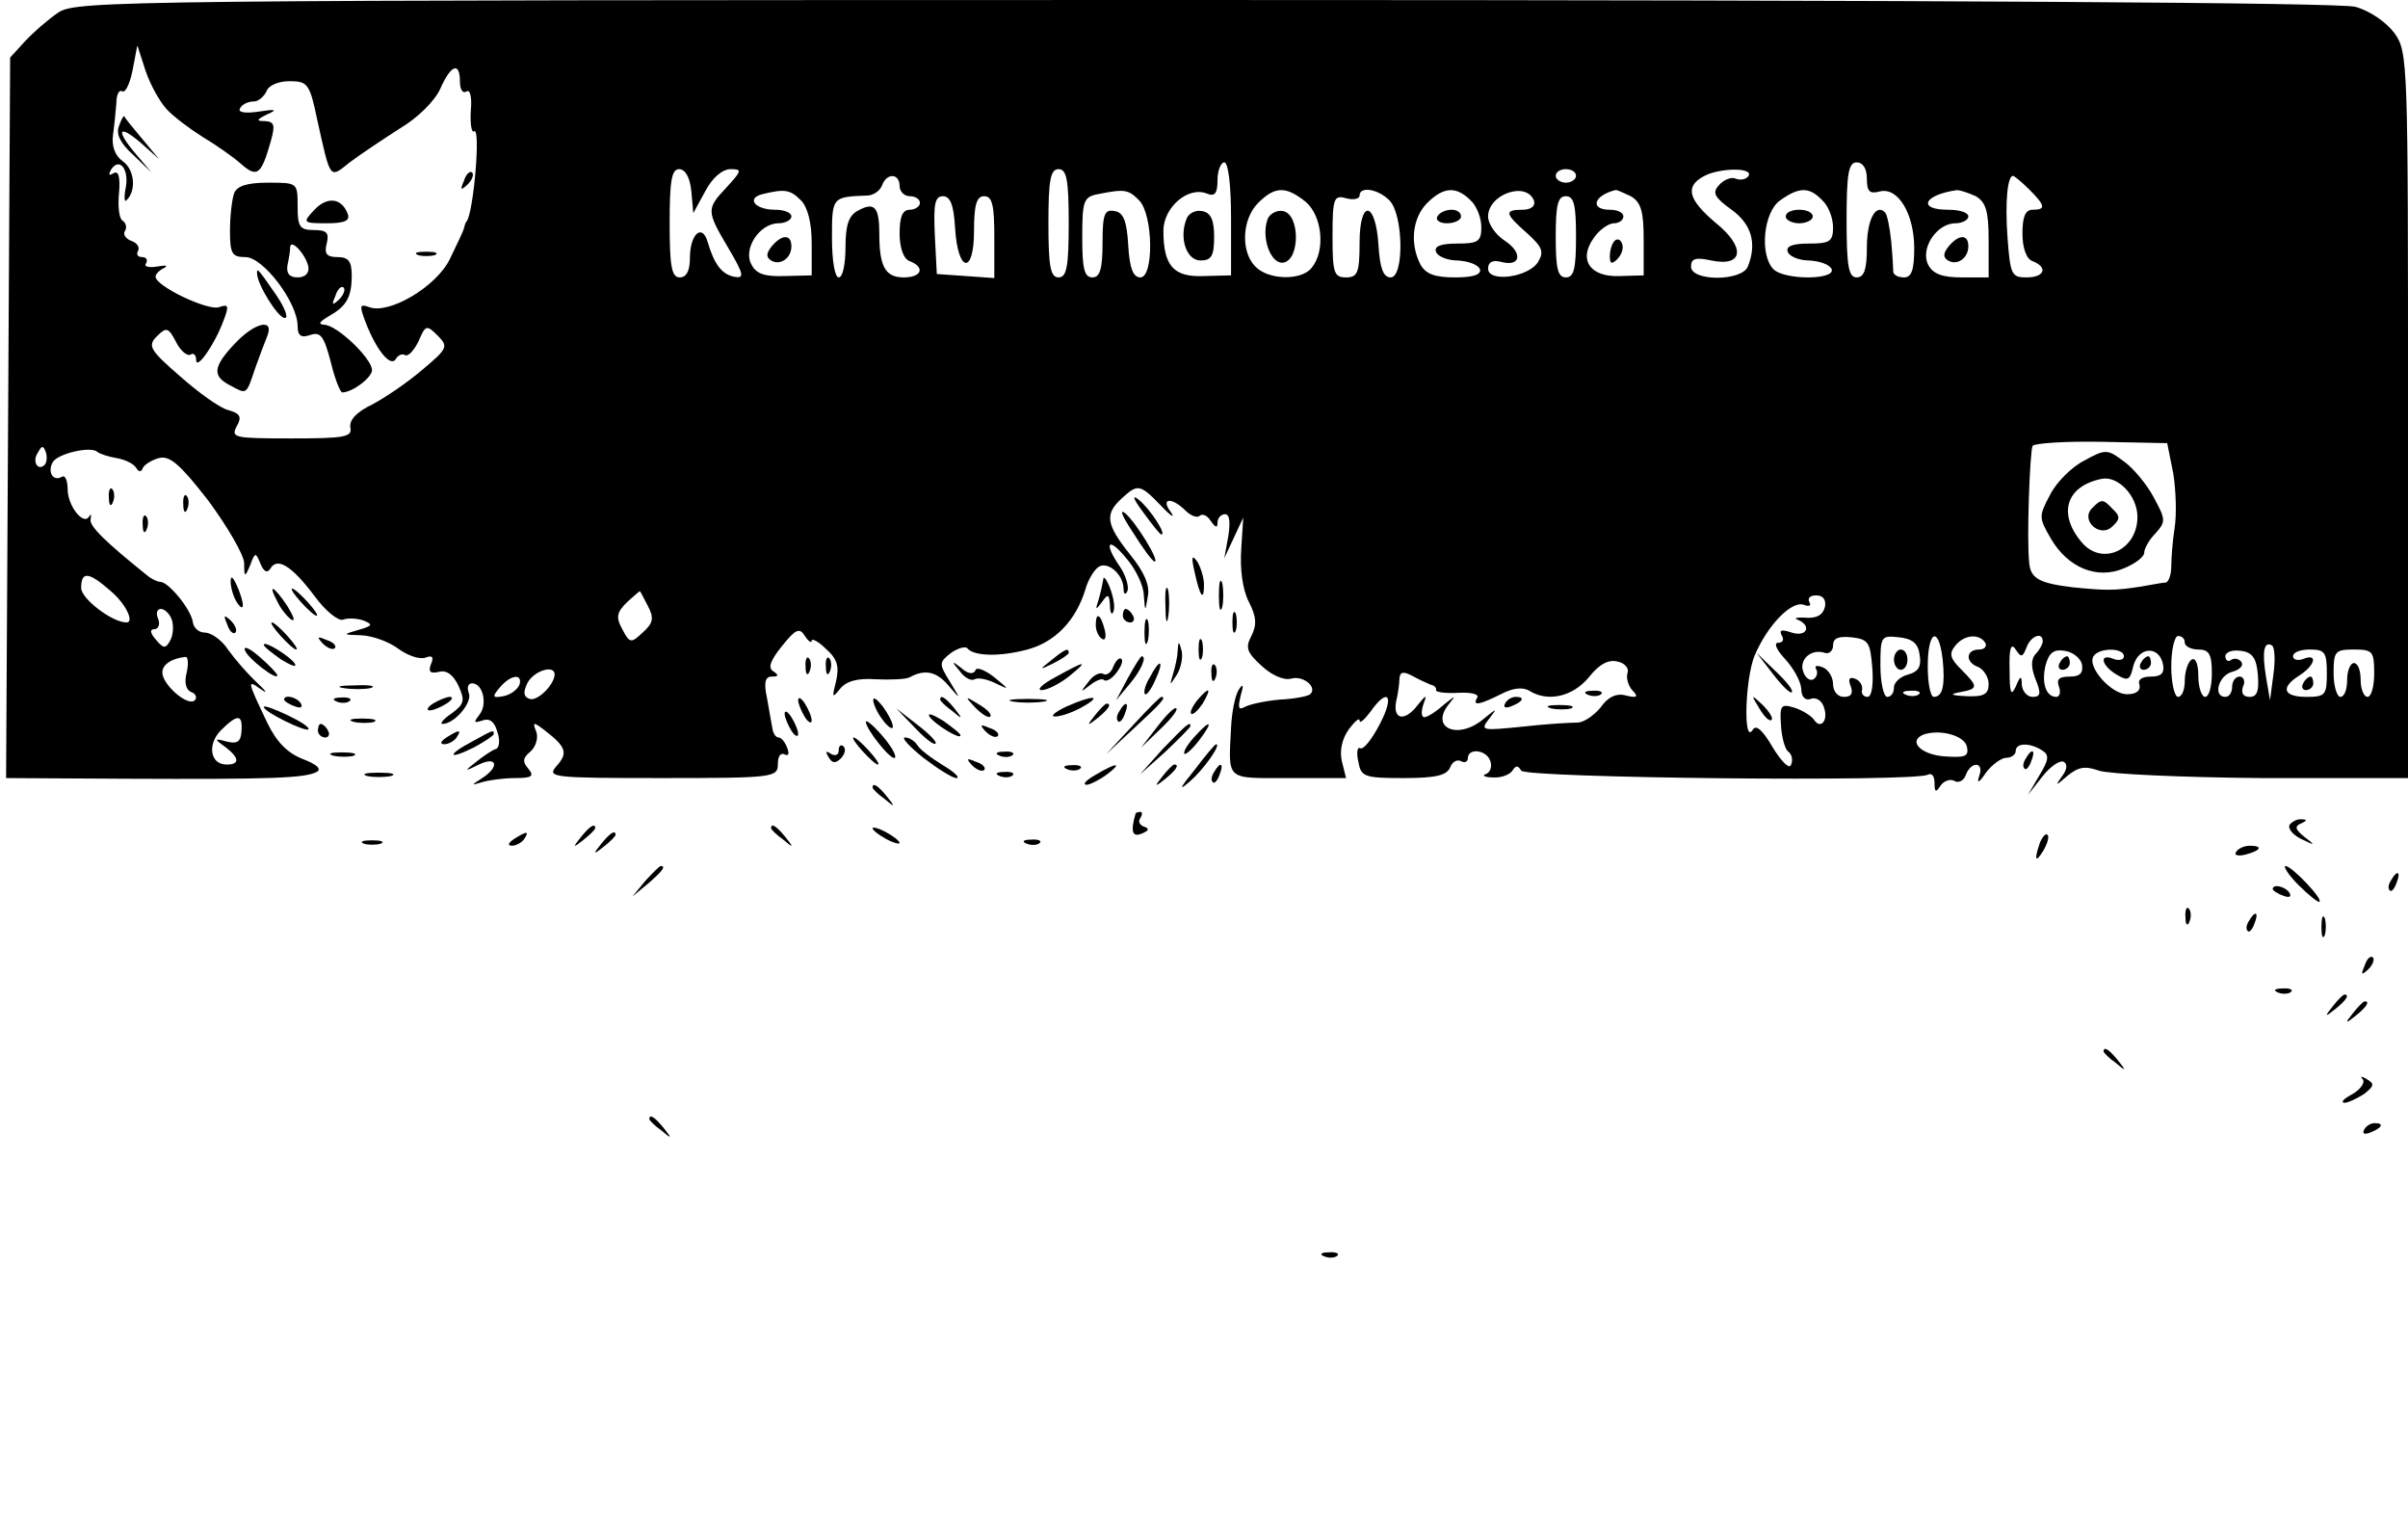 <?xml version="1.0" standalone="no"?>
<!DOCTYPE svg PUBLIC "-//W3C//DTD SVG 20010904//EN"
 "http://www.w3.org/TR/2001/REC-SVG-20010904/DTD/svg10.dtd">
<svg version="1.0" xmlns="http://www.w3.org/2000/svg"
 width="356pt" height="226pt" viewBox="0 0 356 226"
 preserveAspectRatio="xMidYMid meet">

<g transform="translate(0,226) scale(0.1,-0.1)"
fill="#000000" stroke="none">
<path d="M87 2242 c-15 -10 -37 -29 -50 -43 l-22 -24 -3 -532 -3 -533 178 -1
c215 -1 264 1 281 10 8 4 1 11 -20 19 -23 9 -39 25 -53 54 -30 63 -30 64 -9
49 10 -7 8 -3 -6 10 -14 13 -33 35 -43 49 -9 14 -25 25 -34 25 -9 0 -17 7 -18
16 -3 19 -36 59 -48 59 -4 0 -13 4 -20 10 -61 49 -86 73 -83 83 1 7 1 8 -2 4
-8 -15 -32 15 -32 40 0 13 -4 22 -9 18 -13 -7 -21 8 -13 22 8 13 57 24 66 15
4 -3 16 -7 28 -9 12 -2 25 -8 29 -14 4 -7 8 -7 10 -1 2 5 13 12 24 15 16 4 31
-9 73 -63 28 -38 52 -79 53 -92 0 -22 1 -22 9 -3 7 19 8 19 15 2 5 -12 10 -15
15 -7 10 17 32 3 65 -41 16 -22 35 -37 42 -35 7 3 21 2 30 -1 15 -6 14 -8 -7
-14 -24 -7 -24 -7 5 -8 17 -1 41 -10 54 -20 14 -10 31 -16 40 -13 10 4 13 1 8
-10 -4 -11 -1 -14 12 -11 11 3 21 -4 29 -21 10 -22 8 -27 -11 -41 -12 -8 -17
-15 -13 -15 18 0 45 32 39 46 -3 8 -1 14 5 14 16 0 23 -31 11 -46 -9 -12 -9
-13 4 -9 10 4 18 -1 22 -16 5 -13 3 -25 -2 -26 -6 -2 -19 -11 -29 -19 -18 -14
-18 -15 4 -4 27 13 31 -3 5 -20 -17 -11 -17 -11 0 -6 10 3 32 6 49 6 25 0 28
3 19 14 -9 10 -8 16 3 25 8 7 12 20 9 29 -6 15 -5 16 13 2 31 -24 34 -33 17
-52 -15 -17 -8 -18 155 -18 167 0 172 1 172 21 0 11 4 17 10 14 6 -3 7 1 4 9
-3 9 -9 16 -13 16 -4 0 -8 6 -9 13 -1 6 -5 27 -8 45 -5 23 -3 32 7 32 10 0 11
2 2 8 -8 5 -4 16 13 37 20 25 26 28 34 15 5 -8 10 -11 10 -7 0 4 10 -1 21 -12
17 -15 20 -26 15 -48 -6 -24 -6 -26 6 -11 9 11 25 16 53 14 22 -1 45 0 50 3
22 12 39 9 57 -12 19 -22 19 -22 2 6 -16 26 -16 28 2 42 10 7 21 10 24 7 9
-12 48 -13 89 -2 41 11 72 43 86 90 4 14 13 28 19 32 13 9 36 -10 37 -31 0
-10 3 -11 6 -4 2 7 -3 23 -11 35 -25 36 -18 46 9 13 14 -16 26 -41 26 -55 2
-25 2 -25 6 -1 3 16 -5 35 -26 61 -36 45 -38 60 -13 83 24 22 27 22 58 -10 15
-16 22 -20 15 -10 -16 21 1 23 22 2 8 -8 18 -11 21 -7 4 3 11 0 16 -8 7 -10
10 -11 10 -2 0 6 5 12 11 12 7 0 8 -12 5 -32 l-6 -33 14 30 14 30 -3 -47 c-2
-29 2 -59 11 -77 12 -23 12 -35 4 -51 -9 -17 -7 -24 15 -44 15 -14 33 -22 44
-19 18 5 39 -13 28 -23 -3 -3 -23 -7 -45 -8 -22 -2 -45 -7 -52 -11 -9 -5 -10
-1 -6 16 5 17 4 20 -3 9 -5 -8 -10 -33 -11 -55 -4 -80 -9 -75 85 -75 l85 0 -6
24 c-4 16 0 34 10 48 9 12 16 18 16 13 0 -5 7 1 16 13 26 37 36 24 14 -18 -12
-23 -24 -38 -29 -36 -4 3 -6 -6 -3 -19 4 -23 8 -25 67 -25 48 0 64 4 69 16 3
8 10 12 16 9 5 -3 10 -1 10 4 0 16 27 13 33 -3 3 -8 1 -17 -6 -20 -7 -2 -2 -5
10 -5 12 -1 25 4 29 10 5 8 8 8 13 0 7 -11 583 -17 601 -6 6 3 10 -2 10 -12 0
-14 2 -15 9 -4 5 7 14 10 20 7 6 -4 14 0 17 8 8 22 28 20 20 -1 -4 -12 0 -10
10 5 9 12 23 22 30 22 8 0 14 5 14 10 0 12 20 13 39 1 11 -7 10 -14 -4 -37
l-17 -29 22 28 c12 15 26 24 31 21 6 -3 5 -12 -3 -22 -10 -14 -9 -14 8 1 17
14 27 15 47 8 14 -5 122 -10 241 -11 l216 0 0 536 c0 524 0 537 -20 565 -12
16 -36 33 -58 39 -25 6 -591 10 -1702 10 -1596 0 -1666 -1 -1693 -18z m159
-143 c10 -11 34 -29 53 -41 20 -12 46 -30 57 -40 24 -21 30 -17 44 32 7 25 6
30 -8 31 -14 0 -13 2 3 10 16 7 13 8 -13 4 -20 -3 -31 -1 -27 5 3 6 12 10 20
10 7 0 15 7 19 15 3 9 18 15 34 15 27 0 30 -4 41 -57 20 -90 18 -87 48 -63 16
12 49 34 74 50 27 16 52 41 60 59 16 36 29 40 29 10 0 -11 4 -18 10 -14 5 3 8
-9 6 -29 -1 -19 1 -33 5 -30 10 6 -1 -120 -11 -133 -2 -2 -3 -6 -4 -10 -1 -5
-11 -25 -21 -46 -20 -41 -90 -82 -119 -71 -14 5 -15 3 -6 -21 16 -42 37 -68
45 -56 3 6 10 9 14 6 5 -2 13 7 20 21 10 24 12 24 28 8 16 -16 15 -19 -22 -50
-22 -19 -56 -42 -75 -52 -23 -11 -34 -23 -32 -34 3 -14 -9 -16 -87 -16 -85 0
-90 1 -81 18 8 14 5 19 -13 24 -12 3 -44 26 -71 50 -45 39 -48 45 -34 59 14
14 17 13 28 -8 7 -14 17 -22 22 -19 4 3 8 -1 8 -8 0 -16 27 22 40 57 9 23 8
26 -6 21 -16 -6 -94 31 -94 45 0 4 6 10 13 13 6 4 2 4 -11 2 -12 -2 -20 0 -16
5 3 5 0 9 -6 9 -6 0 -9 4 -6 9 3 5 -1 12 -10 15 -8 3 -13 10 -9 15 3 5 1 12
-4 15 -5 3 -7 22 -5 41 2 24 -1 33 -8 29 -7 -4 -8 -3 -4 5 12 19 27 2 22 -26
-3 -14 -2 -23 1 -19 15 14 12 46 -6 58 -11 8 -16 22 -14 38 2 14 4 35 5 47 0
13 4 21 9 18 4 -3 11 11 15 31 l7 37 12 -37 c7 -21 21 -46 31 -57z m1574 -162
l0 -84 -40 -1 c-45 -2 -60 15 -60 67 0 34 36 66 64 55 12 -5 16 0 16 20 0 14
5 26 10 26 6 0 10 -34 10 -83z m940 59 c0 -19 4 -23 19 -19 27 7 51 -33 51
-84 0 -32 -4 -43 -15 -43 -8 0 -15 3 -16 8 0 4 -1 24 -3 45 -2 20 -6 40 -9 43
-14 14 -27 -11 -27 -52 0 -32 -4 -44 -15 -44 -12 0 -15 16 -15 85 0 69 3 85
15 85 9 0 15 -9 15 -24z m-1738 -18 l3 -33 18 33 c10 19 25 32 37 32 17 0 17
-2 -5 -26 -31 -33 -31 -35 2 -91 23 -39 24 -45 8 -42 -18 4 -29 18 -39 52 -8
27 -26 11 -26 -24 0 -19 -5 -29 -15 -29 -12 0 -15 16 -15 80 0 63 3 80 14 80
9 0 16 -12 18 -32z m558 -48 c0 -64 -3 -80 -15 -80 -12 0 -15 16 -15 80 0 64
3 80 15 80 12 0 15 -16 15 -80z m750 70 c0 -5 -7 -10 -15 -10 -8 0 -15 5 -15
10 0 6 7 10 15 10 8 0 15 -4 15 -10z m255 0 c-3 -5 -12 -7 -19 -4 -7 3 -18 -2
-25 -10 -10 -11 -6 -18 19 -36 29 -21 38 -49 24 -84 -9 -22 -84 -22 -84 0 0
12 7 14 30 9 48 -10 51 20 6 56 -40 34 -45 53 -18 68 22 13 75 14 67 1z
m-1255 -15 c0 -8 7 -15 15 -15 8 0 15 -4 15 -10 0 -5 -7 -10 -15 -10 -11 0
-15 -11 -15 -35 0 -22 6 -38 15 -41 23 -9 18 -24 -9 -24 -27 0 -36 16 -36 64
0 40 -7 48 -31 35 -14 -7 -19 -21 -19 -54 0 -25 -4 -45 -10 -45 -6 0 -10 26
-10 58 0 61 0 61 52 63 9 0 19 7 22 15 7 19 26 18 26 -1z m1670 -5 c24 -24 25
-30 5 -30 -11 0 -15 -11 -15 -35 0 -22 6 -38 15 -41 23 -9 18 -24 -9 -24 -22
0 -24 4 -28 58 -4 54 0 92 8 92 2 0 13 -9 24 -20z m-1816 -16 c10 -10 16 -33
16 -63 l0 -48 -40 -1 c-29 -1 -42 3 -49 17 -13 23 12 61 40 61 10 0 19 5 19
10 0 6 -11 10 -24 10 -30 0 -43 17 -19 23 33 8 41 7 57 -9z m500 0 c21 -21 22
-114 2 -114 -11 0 -16 14 -18 47 -2 36 -7 49 -20 51 -15 3 -18 -4 -18 -47 0
-39 -4 -51 -15 -51 -12 0 -15 13 -15 59 0 54 2 60 23 64 40 8 45 7 61 -9z
m246 -2 c25 -21 30 -73 9 -98 -15 -19 -64 -18 -83 2 -22 22 -20 70 4 94 25 25
41 25 70 2z m124 2 c21 -21 22 -114 2 -114 -11 0 -16 14 -18 47 -4 66 -28 70
-28 4 0 -44 -3 -51 -20 -51 -18 0 -20 7 -20 61 0 56 2 61 20 56 11 -3 20 -1
20 4 0 14 27 10 44 -7z m120 0 c9 -8 16 -26 16 -40 0 -21 -5 -24 -36 -24 -24
0 -34 -4 -31 -12 2 -7 17 -13 32 -13 16 -1 30 -6 33 -13 2 -8 -10 -12 -37 -12
-30 0 -43 5 -51 19 -16 31 -12 69 10 91 24 24 43 25 64 4z m94 -1 c2 -8 -5
-13 -17 -13 -28 0 -26 -6 7 -35 22 -20 25 -27 16 -42 -14 -23 -74 -31 -74 -10
0 10 7 13 19 10 29 -8 33 13 6 31 -14 9 -25 25 -25 36 0 33 57 53 68 23z m143
7 c15 -9 19 -22 19 -64 l0 -53 -35 -1 c-44 -2 -62 24 -39 56 8 12 22 22 30 22
8 0 14 5 14 10 0 6 -9 10 -20 10 -30 0 -24 21 8 29 2 1 12 -4 23 -9z m283 -6
c9 -8 16 -26 16 -40 0 -21 -5 -24 -36 -24 -24 0 -34 -4 -31 -12 2 -7 17 -13
32 -13 16 -1 30 -6 33 -13 5 -16 -70 -16 -86 0 -21 21 -15 85 10 102 28 20 43
20 62 0z m227 6 c15 -9 19 -22 19 -65 l0 -55 -40 0 c-28 0 -42 5 -49 18 -13
24 12 62 40 62 10 0 19 5 19 10 0 6 -13 10 -30 10 -46 0 -36 22 13 29 5 0 17
-4 28 -9z m-1509 -47 c4 -66 28 -70 28 -4 0 39 4 51 15 51 12 0 15 -13 15 -61
l0 -60 -42 3 -43 3 -3 58 c-2 45 0 57 12 57 11 0 16 -13 18 -47z m918 -13 c0
-47 -3 -60 -15 -60 -12 0 -15 13 -15 60 0 47 3 60 15 60 12 0 15 -13 15 -60z
m883 -350 c4 -25 5 -61 2 -80 -3 -19 -5 -45 -5 -57 0 -13 -4 -23 -8 -24 -4 0
-20 -3 -37 -6 -39 -6 -51 -6 -101 -1 -49 6 -62 13 -64 36 -4 34 1 165 5 173 3
4 49 7 102 6 l97 -2 9 -45z m-3147 13 c-10 -10 -19 5 -10 18 6 11 8 11 12 0 2
-7 1 -15 -2 -18z m97 -186 c23 -19 36 -47 24 -47 -21 0 -67 35 -67 51 0 25 11
24 43 -4z m795 -23 c9 -17 8 -25 -8 -39 -17 -16 -19 -16 -30 5 -10 18 -8 25 7
40 10 9 19 17 19 16 1 0 6 -11 12 -22z m1740 -1 c-3 -12 -12 -17 -28 -16 -14
1 -19 -1 -12 -3 21 -9 13 -26 -9 -19 -15 5 -19 4 -15 -4 4 -6 2 -11 -5 -11 -7
0 -3 -10 10 -24 12 -13 23 -32 24 -44 0 -12 6 -18 14 -15 7 3 16 -2 19 -11 8
-20 -4 -35 -14 -20 -4 6 -17 14 -29 18 -20 6 -22 4 -20 -26 1 -18 6 -36 11
-39 5 -4 7 -12 4 -19 -2 -8 -14 4 -27 25 -15 26 -25 35 -30 26 -14 -22 -11 76
3 110 19 45 55 82 73 75 8 -3 11 -1 8 4 -3 6 1 10 10 10 10 0 15 -6 13 -17z
m-2444 -19 c3 -9 2 -22 -2 -30 -7 -13 -10 -13 -21 0 -9 10 -10 16 -3 16 6 0 9
7 6 15 -4 8 -2 15 4 15 5 0 13 -7 16 -16z m2514 -71 c2 -26 -1 -43 -7 -43 -6
0 -10 5 -8 11 1 6 -4 14 -11 16 -8 3 -10 -1 -6 -11 4 -11 1 -16 -10 -16 -9 0
-16 8 -16 19 0 10 -7 22 -16 25 -8 3 -12 2 -9 -3 3 -5 1 -12 -4 -15 -5 -3 -12
2 -15 11 -7 18 12 35 32 28 6 -2 12 3 12 11 0 11 8 14 28 12 24 -3 27 -7 30
-45z m70 19 c3 -17 -2 -25 -17 -29 -12 -3 -21 -12 -21 -19 0 -8 -4 -14 -10
-14 -5 0 -10 21 -10 46 0 44 1 45 28 42 19 -2 28 -9 30 -26z m34 -6 c4 -39 0
-56 -13 -56 -5 0 -9 20 -9 45 0 53 16 61 22 11z m63 24 c3 -5 -1 -10 -9 -10
-20 0 -21 -19 -1 -26 8 -4 15 -15 15 -25 0 -15 -7 -19 -32 -18 -24 1 -27 3
-10 6 27 5 27 8 1 34 -16 16 -18 23 -8 35 13 16 35 18 44 4z m85 2 c0 -4 -5
-13 -10 -18 -7 -7 -8 -19 -1 -37 9 -22 8 -27 -4 -27 -8 0 -15 8 -16 18 0 14
-2 14 -9 -3 -7 -15 -9 -9 -9 25 -1 31 2 41 9 30 8 -12 10 -12 16 3 6 17 24 24
24 9z m210 -2 c0 -5 9 -10 20 -10 16 0 20 -7 20 -35 0 -19 -4 -35 -10 -35 -5
0 -10 14 -10 31 0 17 -4 28 -10 24 -5 -3 -10 -17 -10 -31 0 -13 -4 -24 -10
-24 -5 0 -10 20 -10 45 0 25 5 45 10 45 6 0 10 -4 10 -10z m131 -47 l-5 -38
-6 35 c-6 37 -3 53 9 46 4 -3 5 -22 2 -43z m-283 15 c2 -13 -3 -18 -18 -18
-16 0 -20 -4 -16 -15 3 -8 1 -15 -4 -15 -15 0 -22 20 -16 46 5 19 12 25 29 22
12 -2 23 -11 25 -20z m62 12 c0 -5 -7 -7 -15 -4 -22 9 -19 -9 4 -23 17 -10 20
-9 25 13 8 29 39 30 44 1 2 -12 -3 -17 -18 -17 -14 0 -20 -5 -17 -12 2 -8 -4
-14 -17 -14 -23 -2 -61 40 -51 56 8 13 45 13 45 0z m198 -27 c2 -24 -1 -33
-12 -33 -10 0 -13 6 -10 15 4 8 1 15 -5 15 -6 0 -11 -7 -11 -15 0 -8 -4 -15
-10 -15 -19 0 -10 32 10 37 11 3 17 9 14 14 -3 5 -10 7 -15 4 -5 -4 -9 -1 -9
5 0 6 10 10 23 8 17 -2 23 -11 25 -35z m102 2 c0 -32 -2 -35 -30 -35 -35 0
-39 14 -10 32 23 15 27 33 5 24 -8 -3 -15 -1 -15 4 0 6 11 10 25 10 22 0 25
-4 25 -35z m70 0 c0 -19 -4 -35 -10 -35 -5 0 -10 11 -10 25 0 14 -4 25 -10 25
-5 0 -10 -11 -10 -25 0 -14 -4 -25 -10 -25 -5 0 -10 16 -10 35 0 32 2 35 30
35 28 0 30 -3 30 -35z m-3234 1 c-4 -15 -1 -26 7 -29 6 -2 9 -8 5 -12 -10 -10
-48 23 -48 41 0 12 14 21 34 23 4 1 5 -10 2 -23z m2130 -1 c-2 -7 1 -18 7 -25
10 -10 7 -12 -9 -8 -14 4 -27 -2 -38 -18 -10 -12 -25 -22 -34 -22 -10 0 -46
-2 -81 -6 -60 -6 -63 -6 -50 11 13 17 13 17 -7 1 -37 -32 -80 -15 -53 20 12
15 12 15 -7 0 -11 -10 -24 -18 -28 -18 -5 0 -5 8 -2 18 6 16 5 16 -8 0 -19
-25 -37 -22 -32 5 3 12 5 28 5 35 1 9 6 10 19 3 9 -5 22 -11 27 -13 6 -1 9 -5
8 -8 -1 -3 14 -5 33 -4 19 1 31 -2 28 -7 -8 -13 3 -11 35 5 17 9 32 11 42 5
27 -17 64 -9 88 20 15 19 29 27 43 23 10 -2 17 -10 14 -17z m-1586 -2 c-1 -16
-26 -40 -37 -36 -9 3 -10 10 -3 24 10 18 40 27 40 12z m-52 -15 c-3 -7 -13
-15 -24 -17 -16 -3 -17 -1 -5 13 16 19 34 21 29 4z m2069 -14 c-3 -3 -12 -4
-19 -1 -8 3 -5 6 6 6 11 1 17 -2 13 -5z m-2480 -55 c-1 -15 -6 -19 -22 -15
-18 5 -19 4 -2 -8 21 -16 22 -26 2 -26 -24 0 -29 29 -9 50 25 25 33 25 31 -1z
m2551 -23 c3 -14 -3 -16 -32 -14 -35 2 -56 22 -33 32 24 9 62 -1 65 -18z"/>
<path d="M176 2074 c-5 -12 2 -26 21 -43 l27 -26 -22 26 c-31 36 -28 47 6 18
l27 -24 -25 30 c-14 17 -26 31 -26 33 -1 2 -5 -5 -8 -14z"/>
<path d="M686 1993 c-6 -14 -5 -15 5 -6 7 7 10 15 7 18 -3 3 -9 -2 -12 -12z"/>
<path d="M346 1974 c-3 -9 -6 -33 -6 -55 0 -34 3 -39 23 -39 26 0 77 -67 77
-102 0 -14 5 -18 19 -13 15 5 20 -2 30 -40 6 -25 14 -45 17 -45 15 0 44 22 44
33 0 17 -52 67 -71 67 -9 1 -7 4 6 12 27 15 35 28 35 61 0 21 -5 27 -21 27
-16 0 -20 5 -16 20 4 16 0 20 -19 20 -21 0 -24 5 -24 35 0 35 0 35 -44 35 -31
0 -46 -5 -50 -16z m110 -109 c1 -9 -5 -15 -16 -15 -12 0 -17 6 -15 18 2 9 4
21 4 27 1 13 24 -12 27 -30z m45 -48 c-10 -9 -11 -8 -5 6 3 10 9 15 12 12 3
-3 0 -11 -7 -18z"/>
<path d="M464 1949 c-17 -18 -16 -19 19 -19 27 0 35 4 31 14 -9 24 -31 26 -50
5z"/>
<path d="M618 1883 c6 -2 18 -2 25 0 6 3 1 5 -13 5 -14 0 -19 -2 -12 -5z"/>
<path d="M380 1856 c0 -16 31 -66 41 -66 6 0 0 15 -12 33 -29 42 -29 41 -29
33z"/>
<path d="M347 1752 c-32 -34 -34 -48 -6 -62 24 -13 23 -14 36 25 6 17 14 38
18 48 11 27 -18 21 -48 -11z"/>
<path d="M1754 1936 c-11 -28 0 -61 21 -61 16 0 20 7 20 35 0 25 -5 36 -18 38
-9 2 -20 -3 -23 -12z"/>
<path d="M1141 1896 c-8 -10 -9 -16 -1 -21 13 -8 30 3 30 21 0 18 -14 18 -29
0z"/>
<path d="M1874 1936 c-10 -27 5 -68 24 -64 24 5 24 71 -1 76 -9 2 -20 -4 -23
-12z"/>
<path d="M2125 1940 c-3 -5 3 -10 14 -10 12 0 21 5 21 10 0 6 -6 10 -14 10 -8
0 -18 -4 -21 -10z"/>
<path d="M2387 1904 c-4 -4 -7 -14 -7 -23 0 -11 3 -12 11 -4 6 6 10 16 7 23
-2 6 -7 8 -11 4z"/>
<path d="M2640 1940 c0 -5 9 -10 20 -10 11 0 20 5 20 10 0 6 -9 10 -20 10 -11
0 -20 -4 -20 -10z"/>
<path d="M2881 1896 c-8 -10 -9 -16 -1 -21 13 -8 30 3 30 21 0 18 -14 18 -29
0z"/>
<path d="M3081 1579 c-18 -9 -41 -32 -50 -50 -17 -32 -17 -34 1 -65 25 -43 68
-61 108 -44 17 7 30 17 30 23 0 6 7 19 17 29 15 17 15 20 -3 53 -10 19 -30 43
-44 53 -24 18 -27 19 -59 1z m79 -83 c0 -49 -52 -73 -82 -38 -36 42 -24 83 28
94 25 6 54 -25 54 -56z"/>
<path d="M3093 1509 c-18 -18 12 -45 30 -27 11 10 12 15 1 25 -15 16 -17 16
-31 2z"/>
<path d="M2621 1264 c13 -17 26 -30 28 -27 3 2 -8 16 -24 31 l-28 27 24 -31z"/>
<path d="M2601 1213 c7 -12 15 -20 18 -17 3 2 -3 12 -13 22 -17 16 -18 16 -5
-5z"/>
<path d="M2800 1285 c0 -8 5 -15 10 -15 6 0 10 7 10 15 0 8 -4 15 -10 15 -5 0
-10 -7 -10 -15z"/>
<path d="M3045 1280 c-3 -5 -1 -10 4 -10 6 0 11 5 11 10 0 6 -2 10 -4 10 -3 0
-8 -4 -11 -10z"/>
<path d="M3165 1280 c-3 -5 -1 -10 4 -10 6 0 11 5 11 10 0 6 -2 10 -4 10 -3 0
-8 -4 -11 -10z"/>
<path d="M3405 1250 c-3 -5 -1 -10 4 -10 6 0 11 5 11 10 0 6 -2 10 -4 10 -3 0
-8 -4 -11 -10z"/>
<path d="M2348 1233 c7 -3 16 -2 19 1 4 3 -2 6 -13 5 -11 0 -14 -3 -6 -6z"/>
<path d="M2225 1220 c-3 -6 1 -7 9 -4 18 7 21 14 7 14 -6 0 -13 -4 -16 -10z"/>
<path d="M2293 1213 c9 -2 23 -2 30 0 6 3 -1 5 -18 5 -16 0 -22 -2 -12 -5z"/>
<path d="M161 1524 c0 -11 3 -14 6 -6 3 7 2 16 -1 19 -3 4 -6 -2 -5 -13z"/>
<path d="M271 1514 c0 -11 3 -14 6 -6 3 7 2 16 -1 19 -3 4 -6 -2 -5 -13z"/>
<path d="M1690 1503 c13 -18 25 -33 27 -33 8 0 -17 38 -33 51 -11 9 -9 2 6
-18z"/>
<path d="M1675 1473 c15 -24 29 -43 32 -43 8 0 -27 57 -43 71 -10 8 -5 -4 11
-28z"/>
<path d="M211 1484 c0 -11 3 -14 6 -6 3 7 2 16 -1 19 -3 4 -6 -2 -5 -13z"/>
<path d="M1766 1415 c8 -37 14 -45 14 -19 0 10 -5 26 -10 34 -8 11 -9 7 -4
-15z"/>
<path d="M341 1400 c0 -8 4 -22 9 -30 12 -18 12 -2 0 25 -6 13 -9 15 -9 5z"/>
<path d="M1631 1403 c-1 -6 -4 -20 -7 -30 -5 -15 -4 -15 5 -3 9 13 11 12 12
-5 0 -11 3 -15 5 -9 3 6 0 22 -5 35 -5 13 -10 19 -10 12z"/>
<path d="M1802 1380 c0 -19 2 -27 5 -17 2 9 2 25 0 35 -3 9 -5 1 -5 -18z"/>
<path d="M1723 1365 c0 -22 2 -30 4 -17 2 12 2 30 0 40 -3 9 -5 -1 -4 -23z"/>
<path d="M410 1371 c5 -11 15 -23 21 -27 6 -3 3 5 -6 20 -20 30 -30 35 -15 7z"/>
<path d="M445 1370 c10 -11 20 -20 23 -20 3 0 -3 9 -13 20 -10 11 -20 20 -23
20 -3 0 3 -9 13 -20z"/>
<path d="M1660 1350 c0 -5 5 -10 11 -10 5 0 7 5 4 10 -3 6 -8 10 -11 10 -2 0
-4 -4 -4 -10z"/>
<path d="M1822 1340 c0 -14 2 -19 5 -12 2 6 2 18 0 25 -3 6 -5 1 -5 -13z"/>
<path d="M336 1337 c3 -10 9 -15 12 -12 3 3 0 11 -7 18 -10 9 -11 8 -5 -6z"/>
<path d="M1620 1336 c0 -8 4 -17 9 -20 5 -4 7 3 4 14 -6 23 -13 26 -13 6z"/>
<path d="M1692 1325 c0 -16 2 -22 5 -12 2 9 2 23 0 30 -3 6 -5 -1 -5 -18z"/>
<path d="M415 1320 c10 -11 20 -20 23 -20 3 0 -3 9 -13 20 -10 11 -20 20 -23
20 -3 0 3 -9 13 -20z"/>
<path d="M477 1309 c7 -7 15 -10 18 -7 3 3 -2 9 -12 12 -14 6 -15 5 -6 -5z"/>
<path d="M1772 1300 c0 -14 2 -19 5 -12 2 6 2 18 0 25 -3 6 -5 1 -5 -13z"/>
<path d="M362 1299 c4 -12 48 -46 48 -37 0 2 -12 15 -26 27 -15 13 -24 17 -22
10z"/>
<path d="M390 1307 c0 -3 12 -12 26 -22 15 -9 23 -12 20 -6 -7 11 -46 35 -46
28z"/>
<path d="M1741 1298 c0 -9 -4 -25 -7 -35 -5 -17 -5 -17 6 0 6 10 9 25 7 35 -4
15 -5 15 -6 0z"/>
<path d="M1554 1284 c-18 -14 -18 -15 4 -4 12 6 22 13 22 15 0 8 -5 6 -26 -11z"/>
<path d="M1191 1274 c0 -11 3 -14 6 -6 3 7 2 16 -1 19 -3 4 -6 -2 -5 -13z"/>
<path d="M1221 1274 c0 -11 3 -14 6 -6 3 7 2 16 -1 19 -3 4 -6 -2 -5 -13z"/>
<path d="M1646 1275 c-3 -9 -10 -14 -15 -11 -5 3 -15 -2 -22 -12 -12 -15 -12
-16 2 -5 9 7 18 11 21 8 3 -3 11 1 18 10 7 9 11 18 8 21 -3 3 -8 -2 -12 -11z"/>
<path d="M1667 1257 l-17 -32 20 24 c17 20 26 41 18 41 -2 0 -11 -15 -21 -33z"/>
<path d="M1419 1268 c7 -10 17 -15 22 -12 5 3 19 0 31 -6 21 -10 21 -10 -2 9
-14 11 -27 16 -28 10 -3 -6 -11 -5 -20 3 -15 12 -16 11 -3 -4z"/>
<path d="M1560 1259 c-19 -10 -28 -19 -20 -19 8 0 26 9 40 20 31 25 25 24 -20
-1z"/>
<path d="M1700 1259 c-7 -11 -10 -23 -7 -25 2 -2 9 7 15 21 14 30 7 33 -8 4z"/>
<path d="M1791 1264 c0 -11 3 -14 6 -6 3 7 2 16 -1 19 -3 4 -6 -2 -5 -13z"/>
<path d="M508 1243 c12 -2 30 -2 40 0 9 3 -1 5 -23 4 -22 0 -30 -2 -17 -4z"/>
<path d="M1770 1225 c-7 -9 -11 -17 -9 -20 3 -2 10 5 17 15 14 24 10 26 -8 5z"/>
<path d="M420 1226 c0 -2 7 -7 16 -10 8 -3 12 -2 9 4 -6 10 -25 14 -25 6z"/>
<path d="M498 1223 c7 -3 16 -2 19 1 4 3 -2 6 -13 5 -11 0 -14 -3 -6 -6z"/>
<path d="M640 1220 c-8 -5 -10 -10 -5 -10 6 0 17 5 25 10 8 5 11 10 5 10 -5 0
-17 -5 -25 -10z"/>
<path d="M1180 1225 c0 -5 5 -17 10 -25 5 -8 10 -10 10 -5 0 6 -5 17 -10 25
-5 8 -10 11 -10 5z"/>
<path d="M1291 1225 c0 -5 6 -19 14 -29 8 -11 15 -15 15 -10 0 6 -7 19 -15 30
-8 10 -14 15 -14 9z"/>
<path d="M1390 1226 c0 -2 8 -10 18 -17 15 -13 16 -12 3 4 -13 16 -21 21 -21
13z"/>
<path d="M1442 1214 c10 -10 20 -16 22 -13 3 3 -5 11 -17 18 -21 13 -21 12 -5
-5z"/>
<path d="M1498 1223 c12 -2 32 -2 45 0 12 2 2 4 -23 4 -25 0 -35 -2 -22 -4z"/>
<path d="M1575 1215 c-16 -8 -23 -14 -15 -14 8 0 26 6 40 14 32 18 15 18 -25
0z"/>
<path d="M1675 1188 l-40 -43 43 40 c39 36 47 45 39 45 -2 0 -21 -19 -42 -42z"/>
<path d="M390 1215 c0 -7 61 -37 66 -33 2 3 -12 12 -31 21 -19 9 -35 15 -35
12z"/>
<path d="M1619 1203 c-13 -16 -12 -17 4 -4 16 13 21 21 13 21 -2 0 -10 -8 -17
-17z"/>
<path d="M1655 1209 c-4 -6 -5 -12 -2 -15 2 -3 7 2 10 11 7 17 1 20 -8 4z"/>
<path d="M1711 1186 l-24 -31 28 27 c16 15 27 29 24 31 -2 3 -15 -10 -28 -27z"/>
<path d="M1160 1205 c0 -5 5 -17 10 -25 5 -8 10 -10 10 -5 0 6 -5 17 -10 25
-5 8 -10 11 -10 5z"/>
<path d="M1352 1185 c15 -16 29 -27 31 -24 3 2 -10 15 -27 28 l-31 24 27 -28z"/>
<path d="M1374 1201 c7 -11 46 -35 46 -28 0 3 -12 12 -26 22 -15 9 -23 12 -20
6z"/>
<path d="M523 1193 c9 -2 23 -2 30 0 6 3 -1 5 -18 5 -16 0 -22 -2 -12 -5z"/>
<path d="M1280 1193 c1 -12 38 -58 43 -53 3 3 -6 18 -19 33 -13 15 -24 24 -24
20z"/>
<path d="M470 1180 c0 -5 5 -10 11 -10 5 0 7 5 4 10 -3 6 -8 10 -11 10 -2 0
-4 -4 -4 -10z"/>
<path d="M1457 1179 c7 -7 15 -10 18 -7 3 3 -2 9 -12 12 -14 6 -15 5 -6 -5z"/>
<path d="M1719 1153 l-34 -38 38 34 c20 19 37 36 37 38 0 8 -8 0 -41 -34z"/>
<path d="M1765 1170 c-10 -11 -16 -22 -14 -24 2 -2 12 7 22 20 22 29 17 32 -8
4z"/>
<path d="M660 1170 c-9 -6 -10 -10 -3 -10 6 0 15 5 18 10 8 12 4 12 -15 0z"/>
<path d="M698 1164 c-38 -20 -36 -28 2 -9 17 9 30 18 30 20 0 7 -1 6 -32 -11z"/>
<path d="M1275 1150 c10 -11 20 -20 23 -20 3 0 -3 9 -13 20 -10 11 -20 20 -23
20 -3 0 3 -9 13 -20z"/>
<path d="M1365 1140 c21 -16 43 -30 49 -30 6 0 -3 9 -20 19 -18 11 -35 24 -38
30 -4 6 -12 11 -18 11 -6 0 6 -13 27 -30z"/>
<path d="M1240 1151 c0 -7 -5 -9 -12 -5 -7 5 -8 3 -3 -5 5 -9 10 -10 18 -2 6
6 8 14 4 18 -4 3 -7 1 -7 -6z"/>
<path d="M1766 1122 c-22 -27 -24 -32 -7 -17 20 17 47 55 39 55 -2 0 -16 -17
-32 -38z"/>
<path d="M493 1143 c9 -2 23 -2 30 0 6 3 -1 5 -18 5 -16 0 -22 -2 -12 -5z"/>
<path d="M1478 1143 c7 -3 16 -2 19 1 4 3 -2 6 -13 5 -11 0 -14 -3 -6 -6z"/>
<path d="M2995 1139 c-4 -6 -5 -12 -2 -15 2 -3 7 2 10 11 7 17 1 20 -8 4z"/>
<path d="M1437 1129 c7 -7 15 -10 18 -7 3 3 -2 9 -12 12 -14 6 -15 5 -6 -5z"/>
<path d="M1578 1123 c7 -3 16 -2 19 1 4 3 -2 6 -13 5 -11 0 -14 -3 -6 -6z"/>
<path d="M1620 1115 c-14 -8 -20 -14 -14 -15 5 0 19 7 30 15 24 18 16 19 -16
0z"/>
<path d="M1719 1113 c-13 -16 -12 -17 4 -4 16 13 21 21 13 21 -2 0 -10 -8 -17
-17z"/>
<path d="M1795 1119 c-4 -6 -5 -12 -2 -15 2 -3 7 2 10 11 7 17 1 20 -8 4z"/>
<path d="M543 1113 c9 -2 25 -2 35 0 9 3 1 5 -18 5 -19 0 -27 -2 -17 -5z"/>
<path d="M1478 1113 c7 -3 16 -2 19 1 4 3 -2 6 -13 5 -11 0 -14 -3 -6 -6z"/>
<path d="M1290 1096 c0 -2 8 -10 18 -17 15 -13 16 -12 3 4 -13 16 -21 21 -21
13z"/>
<path d="M1679 1058 c-8 -27 -5 -36 9 -30 10 4 12 7 4 10 -7 2 -10 8 -6 13 3
5 3 9 0 9 -3 0 -6 -1 -7 -2z"/>
<path d="M3385 1041 c-3 -6 5 -15 17 -21 21 -10 22 -10 5 3 -14 11 -15 16 -5
20 9 4 9 6 1 6 -6 1 -14 -3 -18 -8z"/>
<path d="M859 1023 c-13 -16 -12 -17 4 -4 9 7 17 15 17 17 0 8 -8 3 -21 -13z"/>
<path d="M1140 1036 c0 -2 8 -10 18 -17 15 -13 16 -12 3 4 -13 16 -21 21 -21
13z"/>
<path d="M1290 1036 c0 -3 9 -10 20 -16 11 -6 20 -8 20 -6 0 3 -9 10 -20 16
-11 6 -20 8 -20 6z"/>
<path d="M760 1020 c-9 -6 -10 -10 -3 -10 6 0 15 5 18 10 8 12 4 12 -15 0z"/>
<path d="M889 1013 c-13 -16 -12 -17 4 -4 9 7 17 15 17 17 0 8 -8 3 -21 -13z"/>
<path d="M3016 1015 c-9 -26 -7 -32 5 -12 6 10 9 21 6 23 -2 3 -7 -2 -11 -11z"/>
<path d="M538 1013 c6 -2 18 -2 25 0 6 3 1 5 -13 5 -14 0 -19 -2 -12 -5z"/>
<path d="M1518 1013 c7 -3 16 -2 19 1 4 3 -2 6 -13 5 -11 0 -14 -3 -6 -6z"/>
<path d="M3306 1001 c-4 -5 3 -7 14 -4 23 6 26 13 6 13 -8 0 -17 -4 -20 -9z"/>
<path d="M954 958 l-19 -23 23 19 c21 18 27 26 19 26 -2 0 -12 -10 -23 -22z"/>
<path d="M3398 952 c15 -15 29 -26 31 -25 6 4 -41 53 -50 53 -4 0 4 -13 19
-28z"/>
<path d="M3535 959 c-4 -6 -5 -12 -2 -15 2 -3 7 2 10 11 7 17 1 20 -8 4z"/>
<path d="M3360 946 c0 -2 7 -7 16 -10 8 -3 12 -2 9 4 -6 10 -25 14 -25 6z"/>
<path d="M3231 904 c0 -11 3 -14 6 -6 3 7 2 16 -1 19 -3 4 -6 -2 -5 -13z"/>
<path d="M3325 899 c-4 -6 -5 -12 -2 -15 2 -3 7 2 10 11 7 17 1 20 -8 4z"/>
<path d="M3432 890 c0 -14 2 -19 5 -12 2 6 2 18 0 25 -3 6 -5 1 -5 -13z"/>
<path d="M3496 833 c-6 -14 -5 -15 5 -6 7 7 10 15 7 18 -3 3 -9 -2 -12 -12z"/>
<path d="M3368 793 c7 -3 16 -2 19 1 4 3 -2 6 -13 5 -11 0 -14 -3 -6 -6z"/>
<path d="M3449 773 c-13 -16 -12 -17 4 -4 16 13 21 21 13 21 -2 0 -10 -8 -17
-17z"/>
<path d="M3479 763 c-13 -16 -12 -17 4 -4 16 13 21 21 13 21 -2 0 -10 -8 -17
-17z"/>
<path d="M3110 706 c0 -2 8 -10 18 -17 15 -13 16 -12 3 4 -13 16 -21 21 -21
13z"/>
<path d="M3493 665 c4 -5 -3 -15 -15 -22 -13 -7 -18 -12 -12 -13 5 0 18 6 29
13 15 12 16 15 4 22 -8 5 -10 4 -6 0z"/>
<path d="M960 606 c0 -2 8 -10 18 -17 15 -13 16 -12 3 4 -13 16 -21 21 -21 13z"/>
<path d="M3495 590 c-3 -6 1 -7 9 -4 18 7 21 14 7 14 -6 0 -13 -4 -16 -10z"/>
<path d="M1958 403 c7 -3 16 -2 19 1 4 3 -2 6 -13 5 -11 0 -14 -3 -6 -6z"/>
</g>
</svg>
